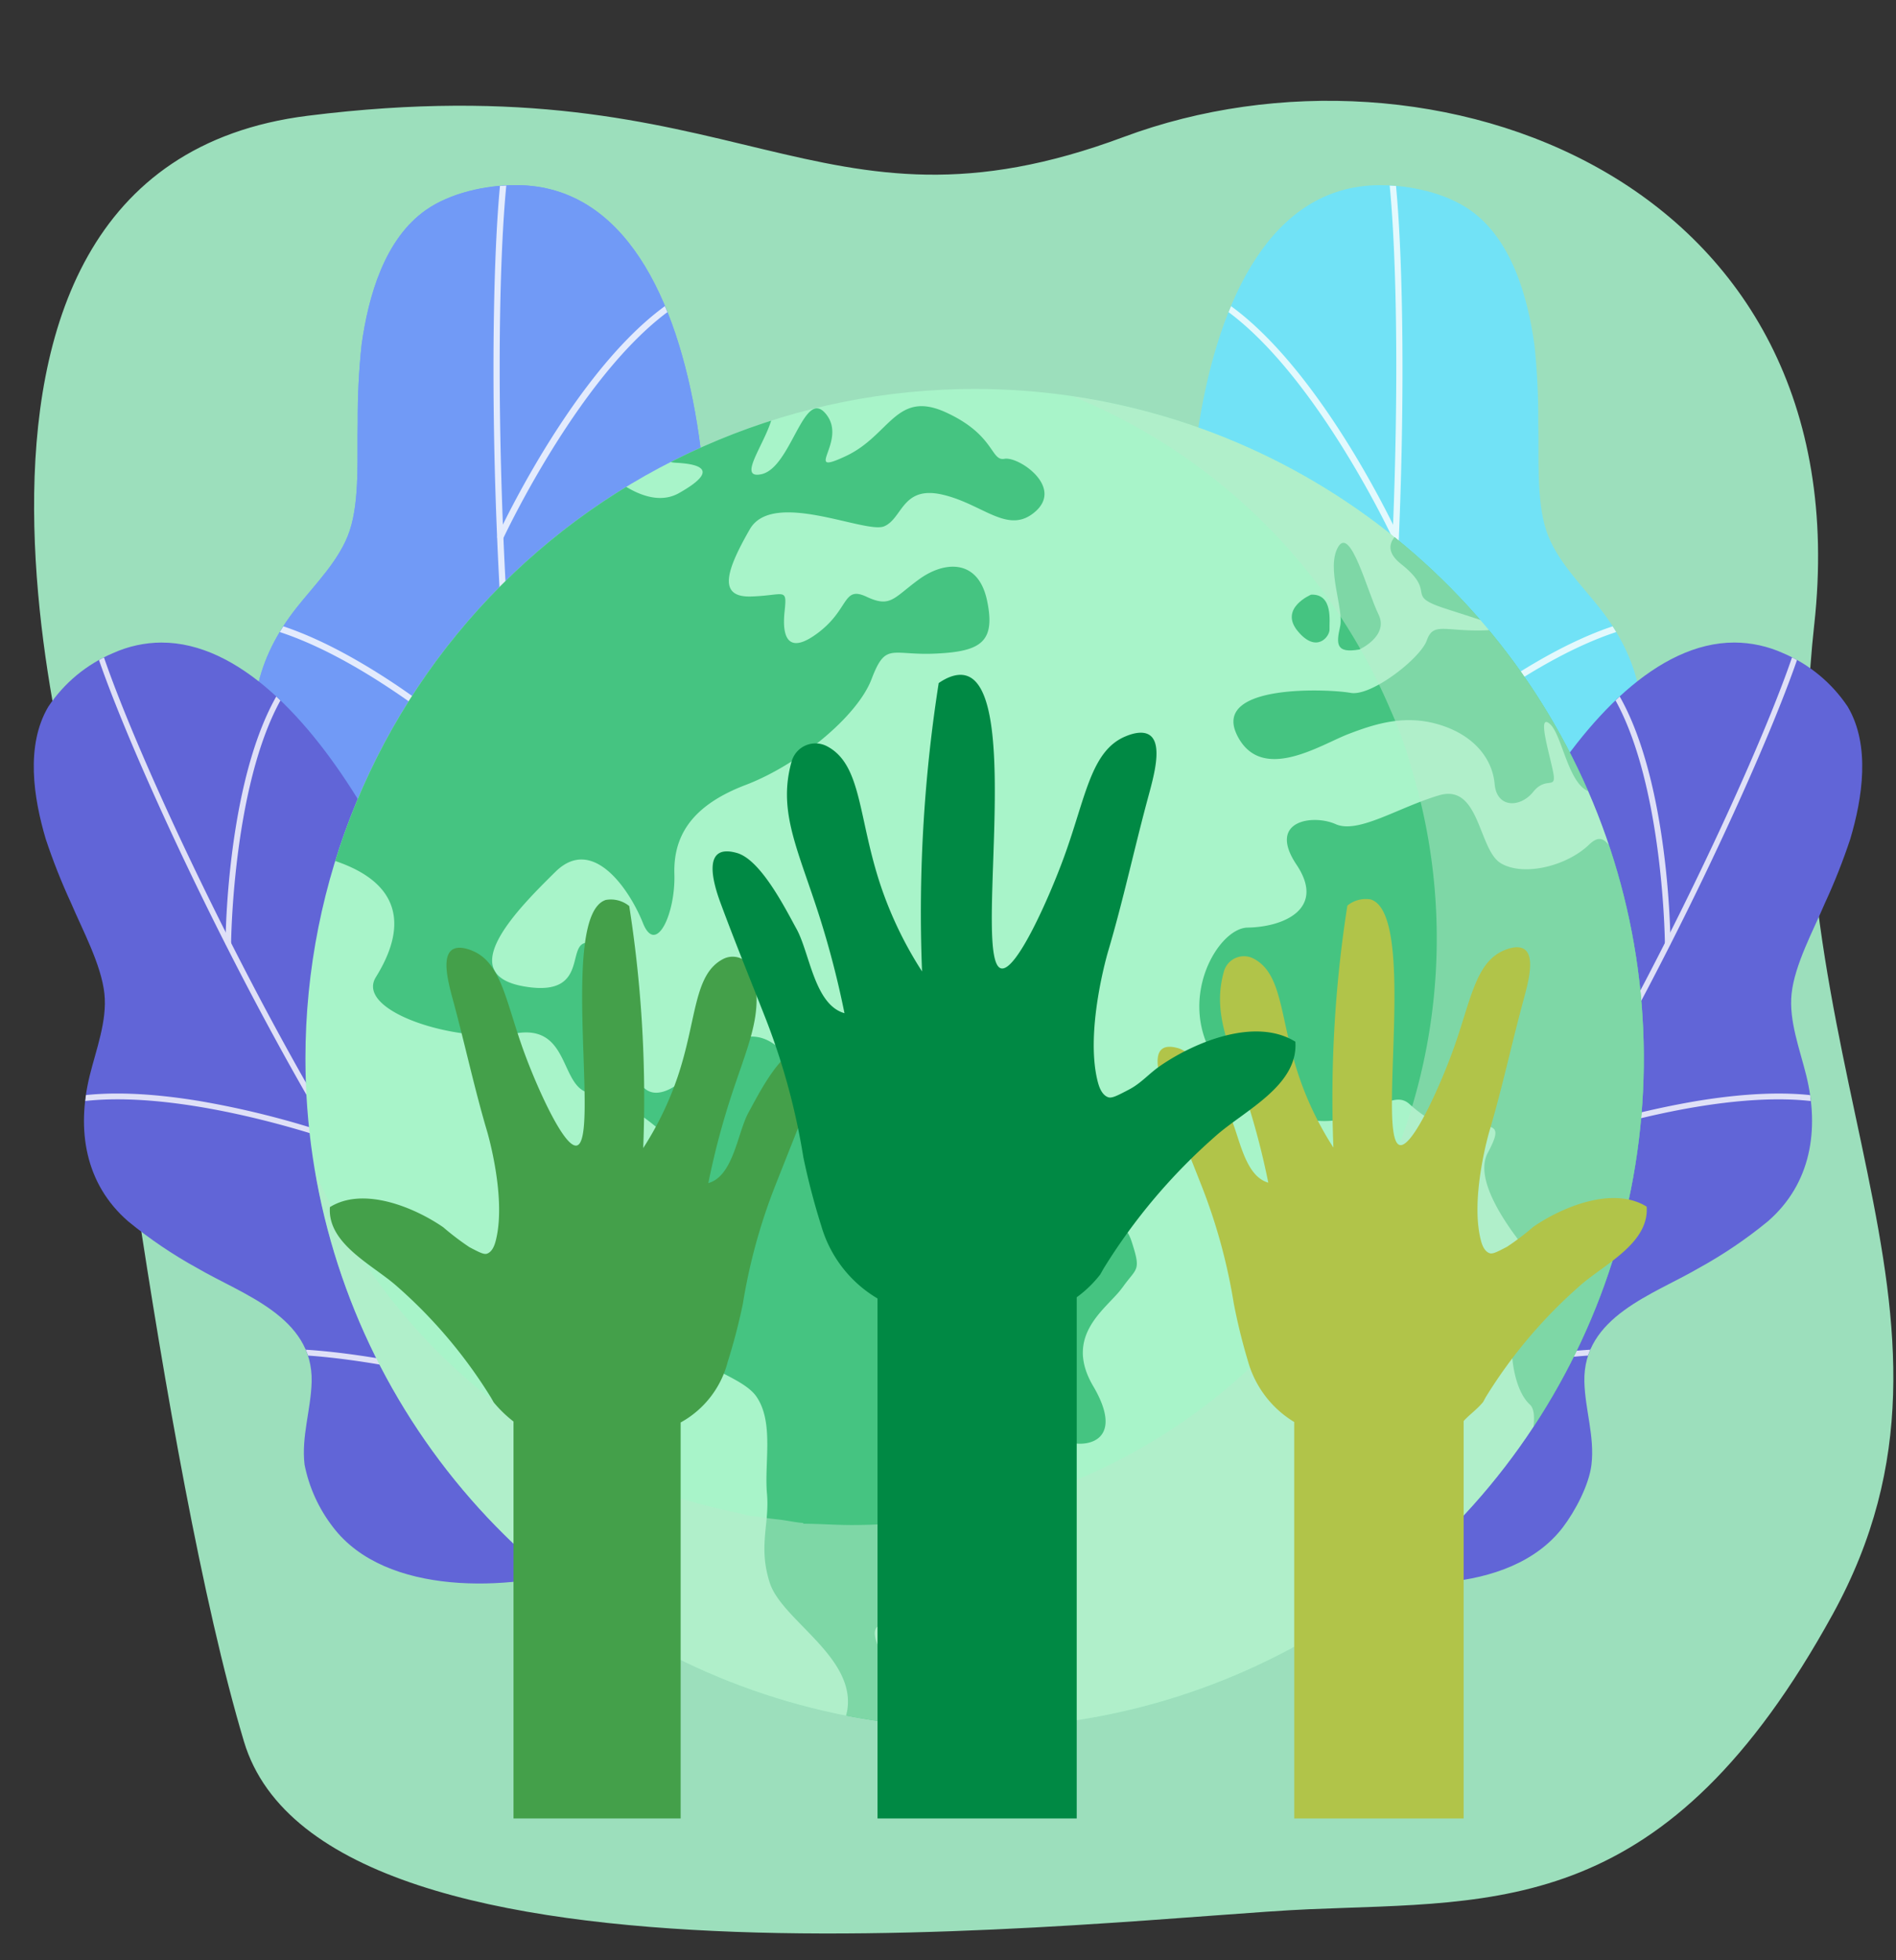 <svg id="ilu_unaaccionaldia_home" xmlns="http://www.w3.org/2000/svg" xmlns:xlink="http://www.w3.org/1999/xlink" width="245.133" height="253.285" viewBox="0 0 245.133 253.285">
  <rect x="0" y="0" width="245.133" height="253.285" fill="#333333" stroke="none"/>
  <defs>
    <clipPath id="clip-path">
      <rect id="Rectángulo_462" data-name="Rectángulo 462" width="245.133" height="253.285" fill="#9cdfbc"/>
    </clipPath>
    <clipPath id="clip-path-2">
      <rect id="Rectángulo_447" data-name="Rectángulo 447" width="245.133" height="253.285" fill="none"/>
    </clipPath>
    <clipPath id="clip-path-3">
      <path id="Trazado_1034" data-name="Trazado 1034" d="M209.9,30.5c-27.65.311-26.942,58.1-21.674,70.6s2.885,16.937-18.211,25.433-9.651,20.58-6.389,27.929,9.01,13.308-6.156,22.122-9.3,13.02-9.3,13.02,31.553,27.381,29.162,17.981-.661-24.032,25.346-27.269c11.2-1.393,27.974-8.171,30.8-20.52.657-2.874.923-7.206.009-10.052-1.269-3.944-4.17-6.9-5.946-10.567-4.143-8.544,3.9-15.713,8.346-22.017a66.35,66.35,0,0,0,6.321-10.334c3.5-7.625,1.32-15.32-3.689-21.673-2.4-3.046-5.655-6.222-6.9-9.989-1.34-4.047-.931-9.76-1.044-14.026a89.314,89.314,0,0,0-.5-10.016c-.861-6.181-2.94-13.653-8.338-17.42-3.162-2.206-7.729-3.2-11.58-3.2l-.253,0" transform="translate(-147.056 -30.496)" fill="none"/>
    </clipPath>
    <linearGradient id="linear-gradient" x1="-0.762" y1="1.081" x2="-0.756" y2="1.081" gradientUnits="objectBoundingBox">
      <stop offset="0" stop-color="#e38ddd"/>
      <stop offset="0.004" stop-color="#8d94e3"/>
      <stop offset="1" stop-color="#71e2f6"/>
    </linearGradient>
    <clipPath id="clip-path-5">
      <rect id="Rectángulo_449" data-name="Rectángulo 449" width="107.216" height="183.347" fill="none"/>
    </clipPath>
    <clipPath id="clip-path-6">
      <rect id="Rectángulo_448" data-name="Rectángulo 448" width="107.216" height="183.346" fill="none"/>
    </clipPath>
    <clipPath id="clip-path-7">
      <path id="Trazado_1041" data-name="Trazado 1041" d="M220.63,156.2c-.337,12.015-3.893,14.722-24.032,13.829s-15.342,13.059-15.412,20.184S183.57,204.257,168.1,205.8s-12.281,7.091-12.281,7.091,15.4,33.675,16.922,25.214,8.293-19.63,30.46-12.691c9.548,2.987,25.568,3.68,32.38-5.245,1.586-2.077,3.391-5.474,3.7-8.105.426-3.649-.83-7.1-.918-10.708-.2-8.415,8.915-11.245,14.818-14.7a58.332,58.332,0,0,0,8.893-6.016c5.62-4.87,6.692-11.873,4.982-18.84-.819-3.34-2.278-7.1-1.9-10.593.4-3.757,2.833-8.215,4.309-11.7a79.273,79.273,0,0,0,3.271-8.265c1.578-5.306,2.645-12.1-.327-17.118a18.929,18.929,0,0,0-8.37-6.922,15.417,15.417,0,0,0-6.286-1.364c-19.852,0-36.815,39.477-37.122,50.358" transform="translate(-155.545 -105.839)" fill="none"/>
    </clipPath>
    <linearGradient id="linear-gradient-2" x1="-0.97" y1="1.21" x2="-0.964" y2="1.21" gradientUnits="objectBoundingBox">
      <stop offset="0" stop-color="#aa80f9"/>
      <stop offset="0.996" stop-color="#6165d7"/>
      <stop offset="1" stop-color="#6165d7"/>
    </linearGradient>
    <clipPath id="clip-path-9">
      <rect id="Rectángulo_452" data-name="Rectángulo 452" width="130.144" height="124.67" fill="none"/>
    </clipPath>
    <clipPath id="clip-path-10">
      <rect id="Rectángulo_451" data-name="Rectángulo 451" width="130.143" height="124.67" fill="none"/>
    </clipPath>
    <clipPath id="clip-path-11">
      <path id="Trazado_1049" data-name="Trazado 1049" d="M64.129,33.694c-5.4,3.767-7.479,11.239-8.338,17.42a89.135,89.135,0,0,0-.5,10.016c-.114,4.266.3,9.979-1.045,14.026-1.249,3.767-4.5,6.943-6.9,9.989-5.011,6.353-7.186,14.048-3.69,21.673a66.233,66.233,0,0,0,6.321,10.334c4.448,6.3,12.489,13.473,8.345,22.017-1.778,3.666-4.677,6.624-5.946,10.567-.912,2.845-.648,7.177.009,10.052,2.826,12.35,19.6,19.127,30.8,20.52,26.007,3.237,27.737,17.868,25.347,27.269S137.689,189.6,137.689,189.6s5.866-4.207-9.3-13.02-9.416-14.773-6.155-22.122,14.707-19.431-6.39-27.929-23.479-12.938-18.211-25.433,5.976-70.286-21.673-70.6l-.253,0c-3.851,0-8.418.992-11.579,3.2" transform="translate(-41.94 -30.496)" fill="none"/>
    </clipPath>
    <linearGradient id="linear-gradient-3" x1="-0.144" y1="1.081" x2="-0.138" y2="1.081" gradientUnits="objectBoundingBox">
      <stop offset="0" stop-color="#e38ddd"/>
      <stop offset="0.004" stop-color="#8db8e3"/>
      <stop offset="1" stop-color="#719af6"/>
    </linearGradient>
    <linearGradient id="linear-gradient-4" x1="0.071" y1="1.674" x2="0.075" y2="1.674" gradientUnits="objectBoundingBox">
      <stop offset="0" stop-color="#e38ddd"/>
      <stop offset="0.003" stop-color="#8db8e3"/>
      <stop offset="1" stop-color="#719af6"/>
    </linearGradient>
    <clipPath id="clip-path-14">
      <rect id="Rectángulo_455" data-name="Rectángulo 455" width="107.217" height="183.347" fill="none"/>
    </clipPath>
    <clipPath id="clip-path-15">
      <rect id="Rectángulo_454" data-name="Rectángulo 454" width="107.217" height="183.346" fill="none"/>
    </clipPath>
    <clipPath id="clip-path-16">
      <path id="Trazado_1057" data-name="Trazado 1057" d="M22.1,105.839a15.419,15.419,0,0,0-6.286,1.364,18.927,18.927,0,0,0-8.369,6.922c-2.972,5.022-1.906,11.811-.329,17.118a79.292,79.292,0,0,0,3.273,8.265c1.476,3.484,3.9,7.942,4.308,11.7.378,3.5-1.08,7.253-1.9,10.593-1.709,6.966-.638,13.97,4.982,18.84a58.332,58.332,0,0,0,8.893,6.016c5.9,3.452,15.022,6.281,14.818,14.7-.088,3.612-1.343,7.059-.917,10.708a19.272,19.272,0,0,0,3.7,8.105c6.813,8.925,22.832,8.233,32.379,5.245,22.168-6.939,28.939,4.23,30.461,12.691s16.922-25.214,16.922-25.214,3.19-5.55-12.281-7.091-13.021-8.462-13.088-15.588,4.731-21.076-15.411-20.184S59.559,168.211,59.22,156.2c-.306-10.88-17.27-50.355-37.12-50.358h0" transform="translate(-5.561 -105.839)" fill="none"/>
    </clipPath>
    <linearGradient id="linear-gradient-5" x1="-0.027" y1="1.21" x2="-0.02" y2="1.21" xlink:href="#linear-gradient-2"/>
    <clipPath id="clip-path-17">
      <path id="Trazado_1063" data-name="Trazado 1063" d="M22.1,105.839a15.419,15.419,0,0,0-6.286,1.364,18.927,18.927,0,0,0-8.369,6.922c-2.972,5.022-1.906,11.811-.329,17.118a79.292,79.292,0,0,0,3.273,8.265c1.476,3.484,3.9,7.942,4.308,11.7.378,3.5-1.08,7.253-1.9,10.593-1.709,6.966-.638,13.97,4.982,18.84a58.332,58.332,0,0,0,8.893,6.016c5.9,3.452,15.022,6.281,14.818,14.7-.088,3.612-1.343,7.059-.917,10.708a19.272,19.272,0,0,0,3.7,8.105c6.813,8.925,22.832,8.233,32.379,5.245,22.168-6.939,28.939,4.23,30.461,12.691s16.922-25.214,16.922-25.214,3.19-5.55-12.281-7.091-13.021-8.462-13.088-15.588,4.731-21.076-15.411-20.184S59.559,168.211,59.22,156.2c-.305-10.881-17.27-50.355-37.12-50.358h0" transform="translate(-5.561 -105.839)" fill="none"/>
    </clipPath>
    <clipPath id="clip-path-20">
      <path id="Trazado_1071" data-name="Trazado 1071" d="M50.337,150.585a86.52,86.52,0,1,0,86.519-86.519,86.519,86.519,0,0,0-86.519,86.519" transform="translate(-50.337 -64.066)" fill="none"/>
    </clipPath>
    <clipPath id="clip-path-21">
      <rect id="Rectángulo_461" data-name="Rectángulo 461" width="174.692" height="174.645" fill="none"/>
    </clipPath>
    <clipPath id="clip-path-22">
      <rect id="Rectángulo_460" data-name="Rectángulo 460" width="174.691" height="174.645" fill="none"/>
    </clipPath>
    <clipPath id="clip-path-23">
      <path id="Trazado_1075" data-name="Trazado 1075" d="M145.869,21.282c-22.2,8.269-34.927,4.341-51.476.416-13.271-3.149-29-6.3-54.021-3.158-56.941,7.144-28.031,96.527-28.031,96.527s9.06,77.721,19.793,113.548a21.768,21.768,0,0,0,6.472,9.944H216.759c7-5.539,13.9-13.854,20.8-26.406,21.465-39.052-8.712-70.351-2.4-127.877,5-45.575-28.838-67.667-62.827-67.668a76.114,76.114,0,0,0-26.463,4.676" transform="translate(-5.002 -16.606)" fill="none"/>
    </clipPath>
  </defs>
  <g id="Grupo_859" data-name="Grupo 859" clip-path="url(#clip-path)">
    <g id="Grupo_811" data-name="Grupo 811">
      <g id="Grupo_810" data-name="Grupo 810" clip-path="url(#clip-path-2)">
        <path id="Trazado_1032" data-name="Trazado 1032" d="M235.777,84.274c6.337-57.719-49.62-77.771-89.29-62.993-39.992,14.9-49.263-9.8-105.5-2.742-56.94,7.144-28.03,96.526-28.03,96.526s9.059,77.721,19.794,113.549c10.675,35.633,112.864,22.741,137.723,21.676,24.716-1.057,46.194.987,67.7-38.139,21.465-39.052-8.713-70.35-2.4-127.877" transform="translate(-1.211 -3.579)" fill="#9cdfbc"/>
      </g>
    </g>
    <g id="Grupo_813" data-name="Grupo 813" transform="translate(115.365 23.924)">
      <g id="Grupo_812" data-name="Grupo 812" clip-path="url(#clip-path-3)">
        <path id="Trazado_1033" data-name="Trazado 1033" d="M253.56,26.893,239.285,234.331,124.9,207.437,139.177,0Z" transform="translate(-142.282 -23.924)" fill="url(#linear-gradient)"/>
      </g>
    </g>
    <g id="Grupo_820" data-name="Grupo 820" transform="translate(115.365 23.924)">
      <g id="Grupo_819" data-name="Grupo 819" clip-path="url(#clip-path-3)">
        <g id="Grupo_818" data-name="Grupo 818" transform="translate(-0.398 -7.299)" opacity="0.8">
          <g id="Grupo_817" data-name="Grupo 817">
            <g id="Grupo_816" data-name="Grupo 816" clip-path="url(#clip-path-5)">
              <g id="Grupo_815" data-name="Grupo 815" transform="translate(0 0.001)">
                <g id="Grupo_814" data-name="Grupo 814" clip-path="url(#clip-path-6)">
                  <path id="Trazado_1035" data-name="Trazado 1035" d="M147.148,204.49a.407.407,0,0,1-.386-.716A196.744,196.744,0,0,0,171.4,184.509c11.792-10.816,26.933-27.587,32.1-46.063,4.319-15.428,7.344-40.6,8.3-69.058.86-25.521-.213-44.25-1.745-47.618a.408.408,0,1,1,.743-.339c1.793,3.94,2.591,25.017,1.818,47.983-.961,28.52-4,53.76-8.334,69.254-5.223,18.664-20.475,35.564-32.349,46.453A197.537,197.537,0,0,1,147.2,204.464a.506.506,0,0,1-.05.026" transform="translate(-146.549 -21.193)" fill="#fff"/>
                  <path id="Trazado_1036" data-name="Trazado 1036" d="M222.735,79.8a.367.367,0,0,1-.5-.124l-.014-.027c-.125-.27-12.638-27-26.365-32.138a.393.393,0,0,1-.235-.5l0-.011a.405.405,0,0,1,.524-.233h0c14.04,5.257,26.293,31.424,26.808,32.539a.368.368,0,0,1-.188.484l-.031.013Z" transform="translate(-157.118 -26.697)" fill="#fff"/>
                  <path id="Trazado_1037" data-name="Trazado 1037" d="M227.009,123.94a.406.406,0,0,1-.453-.664,129.318,129.318,0,0,1,15.99-12.835c12-8.051,21.481-10.8,28.174-8.178a.408.408,0,1,1-.3.759c-15.4-6.04-43.02,20.568-43.3,20.837a.408.408,0,0,1-.115.081" transform="translate(-163.762 -38.456)" fill="#fff"/>
                  <path id="Trazado_1038" data-name="Trazado 1038" d="M185.45,202.342a.407.407,0,0,1-.54-.2.378.378,0,0,1-.035-.133,155.548,155.548,0,0,0-4.694-24.191c-3.209-11.241-9.072-25.173-18.782-27.694a.407.407,0,1,1,.2-.788c8.1,2.1,14.612,11.615,19.365,28.269a156.386,156.386,0,0,1,4.717,24.325.407.407,0,0,1-.236.411" transform="translate(-149.683 -48.805)" fill="#fff"/>
                  <path id="Trazado_1039" data-name="Trazado 1039" d="M211.388,183.684a.406.406,0,0,1-.438-.678c1.229-1.076,30.242-26.312,42.462-25.134a.408.408,0,1,1-.078.812c-11.873-1.145-41.548,24.675-41.846,24.935a.394.394,0,0,1-.1.064" transform="translate(-160.395 -50.639)" fill="#fff"/>
                </g>
              </g>
            </g>
          </g>
        </g>
      </g>
    </g>
    <g id="Grupo_822" data-name="Grupo 822" transform="translate(122.025 83.03)">
      <g id="Grupo_821" data-name="Grupo 821" clip-path="url(#clip-path-7)">
        <rect id="Rectángulo_450" data-name="Rectángulo 450" width="122.753" height="140.727" transform="translate(-2.918 -0.002)" fill="url(#linear-gradient-2)"/>
      </g>
    </g>
    <g id="Grupo_829" data-name="Grupo 829" transform="translate(122.025 83.03)">
      <g id="Grupo_828" data-name="Grupo 828" clip-path="url(#clip-path-7)">
        <g id="Grupo_827" data-name="Grupo 827" transform="translate(-7.036 -4.327)" opacity="0.8">
          <g id="Grupo_826" data-name="Grupo 826">
            <g id="Grupo_825" data-name="Grupo 825" clip-path="url(#clip-path-9)">
              <g id="Grupo_824" data-name="Grupo 824" transform="translate(0.001 0)">
                <g id="Grupo_823" data-name="Grupo 823" clip-path="url(#clip-path-10)">
                  <path id="Trazado_1042" data-name="Trazado 1042" d="M146.942,224.993a.362.362,0,0,1-.049-.72,174.389,174.389,0,0,0,26.95-6.5c13.484-4.4,31.858-12.365,42.814-25.371,9.15-10.863,20.835-30.058,32.058-52.665,10.064-20.271,16.079-35.775,16.079-39.056a.361.361,0,1,1,.723,0c0,3.837-7.1,21.133-16.153,39.377-11.247,22.655-22.969,41.9-32.153,52.807-11.068,13.139-29.577,21.17-43.153,25.6a175.084,175.084,0,0,1-27.064,6.518.3.3,0,0,1-.052.009" transform="translate(-146.578 -100.323)" fill="#fff"/>
                  <path id="Trazado_1043" data-name="Trazado 1043" d="M272.114,145.69c-.2,0-.361-.083-.362-.282,0-.264-.28-26.407-9.467-35.593a.339.339,0,0,1-.013-.479.068.068,0,0,1,.013-.013.362.362,0,0,1,.511.009h0c9.4,9.4,9.671,34.978,9.679,36.066,0,.2-.159.289-.359.289Z" transform="translate(-171.49 -102.241)" fill="#fff"/>
                  <path id="Trazado_1044" data-name="Trazado 1044" d="M257.147,186.286a.361.361,0,0,1-.122-.7,114.553,114.553,0,0,1,17.612-4.483c12.639-2.088,21.3-.827,25.732,3.749a.363.363,0,0,1-.522.5c-10.2-10.527-42.259.8-42.582.912a.372.372,0,0,1-.118.021" transform="translate(-170.328 -117.52)" fill="#fff"/>
                  <path id="Trazado_1045" data-name="Trazado 1045" d="M197.034,230.924a.362.362,0,0,1-.362-.362.386.386,0,0,1,.019-.116,137.848,137.848,0,0,0,5.1-21.24c1.538-10.246,1.924-23.637-4.984-29.238a.362.362,0,0,1,.456-.562c5.759,4.67,7.523,14.736,5.241,29.918a138.7,138.7,0,0,1-5.127,21.356.364.364,0,0,1-.342.245" transform="translate(-157.373 -117.348)" fill="#fff"/>
                  <path id="Trazado_1046" data-name="Trazado 1046" d="M222.284,229.22a.361.361,0,0,1-.1-.707c1.387-.417,34.06-10.122,43.485-4.685a.362.362,0,0,1-.361.627c-9.159-5.284-42.579,4.65-42.916,4.749a.356.356,0,0,1-.1.016" transform="translate(-162.815 -126.583)" fill="#fff"/>
                </g>
              </g>
            </g>
          </g>
        </g>
      </g>
    </g>
    <g id="Grupo_831" data-name="Grupo 831" transform="translate(32.902 23.924)">
      <g id="Grupo_830" data-name="Grupo 830" clip-path="url(#clip-path-11)">
        <path id="Trazado_1048" data-name="Trazado 1048" d="M152.206,26.894,137.963,234.3,23.6,207.462,37.843.061Z" transform="translate(-37.988 -23.937)" fill="url(#linear-gradient-3)"/>
      </g>
    </g>
    <g id="Grupo_833" data-name="Grupo 833" transform="translate(32.902 23.924)">
      <g id="Grupo_832" data-name="Grupo 832" clip-path="url(#clip-path-11)">
        <rect id="Rectángulo_453" data-name="Rectángulo 453" width="193.128" height="115.933" transform="matrix(0.069, -0.998, 0.998, 0.069, -14.531, 185.607)" fill="url(#linear-gradient-4)"/>
      </g>
    </g>
    <g id="Grupo_840" data-name="Grupo 840" transform="translate(32.902 23.924)">
      <g id="Grupo_839" data-name="Grupo 839" clip-path="url(#clip-path-11)">
        <g id="Grupo_838" data-name="Grupo 838" transform="translate(-9.954 -7.299)" opacity="0.8">
          <g id="Grupo_837" data-name="Grupo 837">
            <g id="Grupo_836" data-name="Grupo 836" clip-path="url(#clip-path-14)">
              <g id="Grupo_835" data-name="Grupo 835" transform="translate(0 0.001)">
                <g id="Grupo_834" data-name="Grupo 834" clip-path="url(#clip-path-15)">
                  <path id="Trazado_1051" data-name="Trazado 1051" d="M147.089,204.49a.407.407,0,1,0,.386-.716,196.8,196.8,0,0,1-24.638-19.265c-11.791-10.816-26.933-27.587-32.1-46.063-4.318-15.428-7.345-40.6-8.3-69.058-.86-25.521.213-44.25,1.746-47.618a.408.408,0,1,0-.743-.339c-1.793,3.94-2.591,25.017-1.818,47.983.962,28.52,4,53.76,8.334,69.254,5.224,18.664,20.475,35.564,32.349,46.453a197.6,197.6,0,0,0,24.744,19.343c.016.009.033.018.049.026" transform="translate(-40.473 -21.193)" fill="#fff"/>
                  <path id="Trazado_1052" data-name="Trazado 1052" d="M82.208,79.8a.366.366,0,0,0,.5-.125l.015-.027c.124-.27,12.637-27,26.364-32.138a.392.392,0,0,0,.235-.5l0-.011a.406.406,0,0,0-.525-.233h0C94.754,52.019,82.5,78.186,81.986,79.3a.366.366,0,0,0,.188.484l.031.013Z" transform="translate(-40.61 -26.697)" fill="#fff"/>
                  <path id="Trazado_1053" data-name="Trazado 1053" d="M73.223,123.94a.406.406,0,0,0,.453-.664,129.316,129.316,0,0,0-15.99-12.835c-12-8.051-21.482-10.8-28.174-8.178a.408.408,0,0,0,.3.759c15.4-6.04,43.019,20.568,43.3,20.837a.4.4,0,0,0,.116.081" transform="translate(-29.253 -38.456)" fill="#fff"/>
                  <path id="Trazado_1054" data-name="Trazado 1054" d="M120.263,202.342a.406.406,0,0,0,.539-.2.4.4,0,0,0,.036-.133,155.542,155.542,0,0,1,4.692-24.191c3.209-11.241,9.073-25.173,18.783-27.694a.407.407,0,0,0-.2-.788c-8.1,2.1-14.612,11.615-19.365,28.269a156.386,156.386,0,0,0-4.717,24.325.408.408,0,0,0,.237.411" transform="translate(-48.814 -48.805)" fill="#fff"/>
                  <path id="Trazado_1055" data-name="Trazado 1055" d="M89.276,183.684a.406.406,0,0,0,.437-.678c-1.229-1.076-30.242-26.312-42.461-25.134a.408.408,0,1,0,.078.812c11.873-1.145,41.548,24.675,41.846,24.935a.385.385,0,0,0,.1.064" transform="translate(-33.052 -50.639)" fill="#fff"/>
                </g>
              </g>
            </g>
          </g>
        </g>
      </g>
    </g>
    <g id="Grupo_842" data-name="Grupo 842" transform="translate(4.363 83.03)">
      <g id="Grupo_841" data-name="Grupo 841" clip-path="url(#clip-path-16)">
        <rect id="Rectángulo_456" data-name="Rectángulo 456" width="122.752" height="140.725" transform="translate(-1.091 0)" fill="url(#linear-gradient-5)"/>
      </g>
    </g>
    <g id="Grupo_849" data-name="Grupo 849" transform="translate(4.363 83.03)">
      <g id="Grupo_848" data-name="Grupo 848" clip-path="url(#clip-path-17)">
        <g id="Grupo_847" data-name="Grupo 847" transform="translate(-4.363 -4.327)" opacity="0.8">
          <g id="Grupo_846" data-name="Grupo 846">
            <g id="Grupo_845" data-name="Grupo 845" clip-path="url(#clip-path-9)">
              <g id="Grupo_844" data-name="Grupo 844" transform="translate(0.001 0)">
                <g id="Grupo_843" data-name="Grupo 843" clip-path="url(#clip-path-10)">
                  <path id="Trazado_1058" data-name="Trazado 1058" d="M132.857,224.993a.362.362,0,0,0,.049-.72,174.39,174.39,0,0,1-26.95-6.5c-13.485-4.4-31.858-12.365-42.814-25.371-9.15-10.863-20.835-30.058-32.057-52.665-10.066-20.271-16.08-35.775-16.08-39.056a.361.361,0,1,0-.723,0c0,3.837,7.095,21.133,16.153,39.377,11.248,22.655,22.969,41.9,32.153,52.807,11.068,13.139,29.576,21.17,43.153,25.6a175.063,175.063,0,0,0,27.064,6.518.283.283,0,0,0,.052.009" transform="translate(-3.079 -100.323)" fill="#fff"/>
                  <path id="Trazado_1059" data-name="Trazado 1059" d="M37.528,145.69c.2,0,.36-.083.361-.282,0-.264.281-26.407,9.467-35.593a.339.339,0,0,0,.013-.479.067.067,0,0,0-.013-.013.362.362,0,0,0-.511.009h0c-9.4,9.4-9.671,34.978-9.678,36.066,0,.2.159.289.359.289Z" transform="translate(-8.01 -102.241)" fill="#fff"/>
                  <path id="Trazado_1060" data-name="Trazado 1060" d="M43.323,186.286a.362.362,0,0,0,.122-.7A114.586,114.586,0,0,0,25.832,181.1c-12.639-2.088-21.3-.827-25.731,3.749a.362.362,0,1,0,.522.5c10.2-10.527,42.259.8,42.581.912a.381.381,0,0,0,.119.021" transform="translate(-0.001 -117.52)" fill="#fff"/>
                  <path id="Trazado_1061" data-name="Trazado 1061" d="M113.568,230.924a.362.362,0,0,0,.362-.362.387.387,0,0,0-.019-.116,137.845,137.845,0,0,1-5.1-21.24c-1.538-10.246-1.924-23.637,4.984-29.238a.362.362,0,0,0-.456-.562c-5.76,4.67-7.523,14.736-5.241,29.918a138.693,138.693,0,0,0,5.127,21.356.364.364,0,0,0,.342.245" transform="translate(-23.088 -117.348)" fill="#fff"/>
                  <path id="Trazado_1062" data-name="Trazado 1062" d="M78.121,229.22a.361.361,0,0,0,.1-.707c-1.386-.417-34.06-10.122-43.485-4.685a.362.362,0,1,0,.362.627c9.158-5.284,42.579,4.65,42.915,4.749a.362.362,0,0,0,.1.016" transform="translate(-7.448 -126.583)" fill="#fff"/>
                </g>
              </g>
            </g>
          </g>
        </g>
      </g>
    </g>
    <g id="Grupo_856" data-name="Grupo 856" transform="translate(39.489 50.26)">
      <g id="Grupo_855" data-name="Grupo 855" clip-path="url(#clip-path-20)">
        <path id="Trazado_1064" data-name="Trazado 1064" d="M224.127,150.378a86.957,86.957,0,0,1-15.7,49.9c-.039.058-.178.115-.178.173a86.735,86.735,0,0,1-71.811,37.4,51.568,51.568,0,0,1-7.153-.444c-.009,0-.014.146-.024.146-1.174-.1-2.338-.143-3.5-.286-.412-.049-.825-.065-1.235-.122-.363-.049-.725-.082-1.087-.137-.315-.047-.628-.086-.938-.137-.071-.013-.141-.02-.212-.031-.763-.126-1.526-.257-2.285-.4H120A87.893,87.893,0,0,1,52.78,124.423c.4-1.286.894-2.557,1.223-3.815.985-2.1,1.651-4.158,2.561-6.179.366-.808.772-1.611,1.158-2.407a87.608,87.608,0,0,1,7.432-12.466c.255-.357.519-.71.779-1.065q1.557-2.117,3.244-4.136,2.522-3.027,5.3-5.819A88,88,0,0,1,90.539,75.8q2.711-1.676,5.553-3.158a88.019,88.019,0,0,1,121.245,43.38c1.266,2.964,2.121,6.011,3.44,9.131,0,.014-.151.024-.146.038a87.46,87.46,0,0,1,3.5,25.186" transform="translate(-50.029 -63.784)" fill="#a8f4c9"/>
        <rect id="Rectángulo_459" data-name="Rectángulo 459" width="0.003" height="0.005" transform="translate(79.259 173.916)" fill="#45c481"/>
        <path id="Trazado_1065" data-name="Trazado 1065" d="M156.7,180.813c-1.88,2.648-7.7,6.05-3.751,12.73,3.913,6.664-.271,7.912-2.965,7.29s-11.112-.96-9.71,2.859,3.806,5.259.725,6.736-4.381,5.31-7.532,10.6c-3.132,5.3-10.566.715-8.364,6.023s3.912,4.795,3.706,8.495a4.614,4.614,0,0,0,1.538,3.052c-1.174-.1-2.353-.216-3.522-.359-.412-.048-.825-.1-1.234-.16-.364-.048-.726-.1-1.087-.155-.315-.046-.629-.094-.939-.146-.071-.012-.053-.024-.123-.034-.754-.126-1.142-.262-2.13-.4-.66-.626-.247-1.305-.147-2.038.982-6.831-8.442-11.524-10.021-16.311-1.553-4.774-.02-7.621-.379-11.578s.923-9.186-1.35-12.514-11.436-4.427-13.18-11.119,2.328-16.679,3.915-18.382c1.566-1.7-7.587-9.451-11.944-9.7-4.376-.266-2.625-9.077-10.024-7.735-7.413,1.3-20.731-2.835-17.981-7.284,2.271-3.665,6.081-11.751-6.36-15.355.4-1.286.89-2.557,1.218-3.816.986-2.1,1.652-4.157,2.561-6.178.366-.808.771-1.611,1.158-2.407a88.148,88.148,0,0,1,7.432-12.466c.255-.357.519-.711.779-1.065q1.562-2.118,3.245-4.136,2.522-3.028,5.3-5.819A87.934,87.934,0,0,1,91.6,76.7c2.464,1.727,5.278,2.792,7.71,1.48,5.96-3.336,2.029-3.847-.41-3.971a3.139,3.139,0,0,1-1.746-.667,86.717,86.717,0,0,1,14.414-5.945c-.372,3.364-4.944,8.768-1.58,8.109,3.915-.745,5.514-11.323,8.389-7.808,2.915,3.529-3.191,8.155,2.544,5.474,5.743-2.655,6.509-8.578,12.908-5.7,6.43,2.918,5.843,6.372,7.638,6.033s7.572,3.549,4.074,6.746c-3.529,3.206-6.765-.879-12.057-2.11s-5.162,3.112-7.6,4.1c-2.477.956-14.424-4.818-17.356.4-2.965,5.177-4.226,8.788.173,8.655s4.68-1.261,4.336,1.989.449,5.688,4.432,2.629,3.081-6.032,6.186-4.578,3.474.138,6.777-2.262,7.646-2.649,8.784,2.734-.808,6.592-6.616,6.865-6.467-1.55-8.317,3.306-9.527,11.1-16.272,13.668-9.374,6.38-9.218,11.517-2.374,10.572-4.064,6.332-6.457-11.413-11.313-6.627-13.335,13.274-3.976,14.825c9.338,1.578,4.465-7.171,9.186-5.422s-2.986,5.619.165,7.011,4.478.747,4.454,5.047,1.044,8.473,4.876,6.649,8.746-10.244,14.283-5.258,5.153,4.347,8.063,2.892,4.756,2.9,5.948,4.887,5.863-.041,9.649,5.863,5.269,6.957,9.584,4.832,6.074-.545,7.2,2.436,3.779.068,5.06,4.008.664,3.322-1.2,5.976" transform="translate(-51.093 -64.677)" fill="#45c481"/>
        <path id="Trazado_1066" data-name="Trazado 1066" d="M203.683,113.729c-3.059-6.564,12.1-5.827,14.775-5.322,2.7.449,9.016-4.493,9.82-6.79.824-2.314,2.178-1.218,6.973-1.28s.557-1.136-4.718-2.874-.764-1.91-5.619-5.743c-2.088-1.678-1.432-3.105-.038-4.165a87.9,87.9,0,0,1,25.57,33.809,1.7,1.7,0,0,0-.451-.078c-3.357-.02-4.1-7.443-5.827-8.888-1.7-1.444.049,4.077.464,6.346s-.919.361-2.593,2.445-4.716,2.125-4.989-1-2.479-6.187-6.944-7.614-8.331-.254-11.96,1.145c-3.609,1.375-11.384,6.525-14.465.013" transform="translate(-83.296 -69.128)" fill="#45c481"/>
        <path id="Trazado_1067" data-name="Trazado 1067" d="M240.523,215.1c.3-2.253.8-4.581-.144-5.434-2.288-2.122-2.787-7.905-1.994-10.835s6.955-2.771,2.773-7.649c-4.195-4.894-7.974-10.7-6.212-14.021s1.227-3.558-2.074-3.538-4.756.165-8.047-2.775c-3.294-2.979-7.825,7.03-20.223-1-12.4-8.108-5.337-21.771-.692-21.805,4.675-.077,10.136-2.436,6.305-8.138-3.818-5.723,2.149-6.53,5.065-5.23s8.1-2.168,13.378-3.726,5.058,7.068,8,8.793c2.954,1.727,8.491.356,11.369-2.4,2.054-1.973,2.5.327,4.534,2.507A87.807,87.807,0,0,1,240.524,215.1Z" transform="translate(-82.085 -78.44)" fill="#45c481"/>
        <path id="Trazado_1068" data-name="Trazado 1068" d="M223.123,103.2c0-.005,3.866-1.749,2.466-4.559s-3.589-11.421-5.2-8.709.766,8.02.246,10.3-.54,3.491,2.484,2.964" transform="translate(-86.861 -69.529)" fill="#45c481"/>
        <path id="Trazado_1069" data-name="Trazado 1069" d="M217.773,102.413c-.054-.905.515-4.582-2.378-4.466.005-.005-4.185,1.743-1.734,4.713s4.174.658,4.112-.247" transform="translate(-85.368 -71.367)" fill="#45c481"/>
        <g id="Grupo_854" data-name="Grupo 854" transform="translate(-0.825 -0.802)" opacity="0.5" style="mix-blend-mode: normal;isolation: isolate">
          <g id="Grupo_853" data-name="Grupo 853">
            <g id="Grupo_852" data-name="Grupo 852" clip-path="url(#clip-path-21)">
              <g id="Grupo_851" data-name="Grupo 851" transform="translate(0)">
                <g id="Grupo_850" data-name="Grupo 850" clip-path="url(#clip-path-22)">
                  <path id="Trazado_1070" data-name="Trazado 1070" d="M223.976,150.285a86.866,86.866,0,0,1-15.579,49.9.3.3,0,0,0-.061.173,87.334,87.334,0,0,1-71.928,37.334,53.276,53.276,0,0,1-7.269-.515c-.009,0-.014.217-.024.217-1.174-.1-2.338-.107-3.5-.251-.412-.049-.825-.048-1.234-.106-.364-.049-.726-.072-1.087-.128-.315-.046-.628-.079-.939-.13-.07-.013-.141-.017-.211-.027-.764-.126-1.526-.257-2.285-.4h-.012a87.691,87.691,0,0,1-70.561-76.561,76.073,76.073,0,0,0,57.176,49.377h.009a6.221,6.221,0,0,0,1.972.372c.058.007.124.029.184.038.268.043.538.089.812.126.31.049.624.089.939.129.355.051.708.082,1.065.123,1,.123,2.005.352,3.02.434.01,0,.015.095.023.095,2.059,0,4.112.166,6.214.166a75.536,75.536,0,0,0,62.051-32.481c0-.05.082-.118.116-.169A75.654,75.654,0,0,0,193.2,113.146c0-.012-.03-.027-.03-.039a51.742,51.742,0,0,0-2.812-7.883,75.784,75.784,0,0,0-45.812-42.179,87.189,87.189,0,0,1,46.91,19.079,88.161,88.161,0,0,1,25.679,33.807c1.265,2.964,2.073,6.011,3.391,9.131,0,.014-.1.024-.1.038a87.479,87.479,0,0,1,3.545,25.186" transform="translate(-49.286 -63.044)" fill="#b7eacc"/>
                </g>
              </g>
            </g>
          </g>
        </g>
      </g>
    </g>
    <g id="Grupo_858" data-name="Grupo 858" transform="translate(3.924 13.027)">
      <g id="Grupo_857" data-name="Grupo 857" clip-path="url(#clip-path-23)">
        <path id="Trazado_1072" data-name="Trazado 1072" d="M54.368,187.9c4.312-2.678,10.846-.014,14.649,2.6a34.793,34.793,0,0,0,3.389,2.575c1.3.683,1.883.983,2.284.838.74-.267,1.013-1.263,1.117-1.667,1.435-5.553-1.113-14.127-1.113-14.127-1.655-5.572-2.864-11.268-4.389-16.878-.6-2.212-1.523-5.58-.161-6.573.879-.638,2.332-.024,2.686.126,3.741,1.583,4.28,6.592,6.621,13.012,1.665,4.568,5.193,12.463,6.825,12.136,3.06-.611-2.287-29.8,3.765-31.735a3.753,3.753,0,0,1,3.027.791c.712,4.549,1.294,9.541,1.627,14.927a160.9,160.9,0,0,1,.18,16.345,41.733,41.733,0,0,0,4.446-9.186c2.515-7.444,2.043-13.237,5.876-15.237l.033-.018a2.691,2.691,0,0,1,3.612,1.194,2.773,2.773,0,0,1,.187.483c.031.111.063.226.092.342,1.356,5.291-.876,9.408-3.16,16.612a99.871,99.871,0,0,0-2.668,10.338c3.266-.916,3.766-6.54,5.21-9.151,1.159-2.1,3.836-7.472,6.452-8.225,3.858-1.112,2.588,3.247,1.808,5.362-1.574,4.262-3.318,8.522-4.979,12.761a73.428,73.428,0,0,0-4.032,14.883,76.742,76.742,0,0,1-1.947,7.452,12.509,12.509,0,0,1-6.09,7.85V285.2H78.105V215.605a15.966,15.966,0,0,1-2.552-2.464c-.145-.243-.276-.49-.424-.731a63.281,63.281,0,0,0-12.087-14.271c-3.092-2.757-9.018-5.47-8.675-10.242" transform="translate(-15.638 -44.944)" fill="#44a04a"/>
        <path id="Trazado_1073" data-name="Trazado 1073" d="M254.014,187.827c-4.313-2.678-10.846-.014-14.65,2.6A34.61,34.61,0,0,1,235.975,193c-1.3.682-1.882.982-2.283.837-.739-.267-1.013-1.263-1.117-1.667-1.436-5.553,1.113-14.127,1.113-14.127,1.655-5.572,2.864-11.267,4.389-16.878.6-2.213,1.523-5.58.161-6.573-.879-.639-2.332-.025-2.686.125-3.741,1.583-4.281,6.593-6.621,13.012-1.665,4.567-5.193,12.463-6.824,12.137-3.061-.612,2.287-29.8-3.765-31.735a3.756,3.756,0,0,0-3.027.791c-.712,4.549-1.294,9.541-1.626,14.927a160.455,160.455,0,0,0-.18,16.345,41.706,41.706,0,0,1-4.447-9.187c-2.514-7.444-2.042-13.237-5.876-15.236l-.033-.018a2.691,2.691,0,0,0-3.612,1.195,2.742,2.742,0,0,0-.187.482q-.048.167-.092.343c-1.356,5.291.876,9.408,3.16,16.612a99.876,99.876,0,0,1,2.668,10.338c-3.266-.916-3.766-6.54-5.21-9.151-1.159-2.1-3.836-7.472-6.452-8.225-3.858-1.111-2.588,3.248-1.808,5.363,1.574,4.262,3.318,8.522,4.98,12.761a73.413,73.413,0,0,1,4.032,14.883,76.187,76.187,0,0,0,1.835,7.451,13.4,13.4,0,0,0,5.979,7.851v69.529h21.9V215.535c.592-.7,1.747-1.514,2.517-2.464.144-.243.257-.49.406-.731a63.228,63.228,0,0,1,12.078-14.268c3.09-2.76,9.008-5.473,8.663-10.245" transform="translate(-45.038 -44.929)" fill="#b1c449"/>
        <path id="Trazado_1074" data-name="Trazado 1074" d="M192.793,158.568c-5.14-3.19-12.924-.016-17.458,3.1-1.494,1.026-2.463,2.241-4.039,3.068-1.549.813-2.243,1.171-2.721,1-.88-.318-1.207-1.509-1.334-1.986-1.71-6.618,1.327-16.835,1.327-16.835,1.972-6.639,3.414-13.427,5.229-20.111.716-2.636,1.815-6.649.191-7.83-1.044-.762-2.778-.029-3.2.15-4.458,1.887-5.1,7.857-7.888,15.506-1.984,5.444-6.188,14.848-8.133,14.463-3.648-.729,2.726-35.514-4.486-37.817-1.381-.441-2.867.435-3.608.942-.849,5.42-1.542,11.367-1.939,17.786a191.605,191.605,0,0,0-.214,19.478,49.636,49.636,0,0,1-5.3-10.948c-3-8.87-2.436-15.772-7-18.155l-.04-.02a3.2,3.2,0,0,0-4.523,2c-.038.133-.075.268-.111.406-1.615,6.3,1.044,11.21,3.766,19.794a119,119,0,0,1,3.18,12.32c-3.893-1.093-4.488-7.795-6.207-10.9-1.382-2.5-4.57-8.9-7.688-9.8-4.6-1.323-3.085,3.874-2.155,6.391,1.875,5.078,3.955,10.154,5.935,15.206a87.511,87.511,0,0,1,4.8,17.734,91.383,91.383,0,0,0,2.324,8.88,16.093,16.093,0,0,0,7.263,9.354v82.843h25.753V191.586a14.9,14.9,0,0,0,3.035-2.936c.174-.29.326-.585.5-.871a75.356,75.356,0,0,1,14.4-17.006c3.684-3.286,10.745-6.521,10.333-12.206" transform="translate(-29.233 -36.981)" fill="#008944"/>
      </g>
    </g>
  </g>
</svg>
